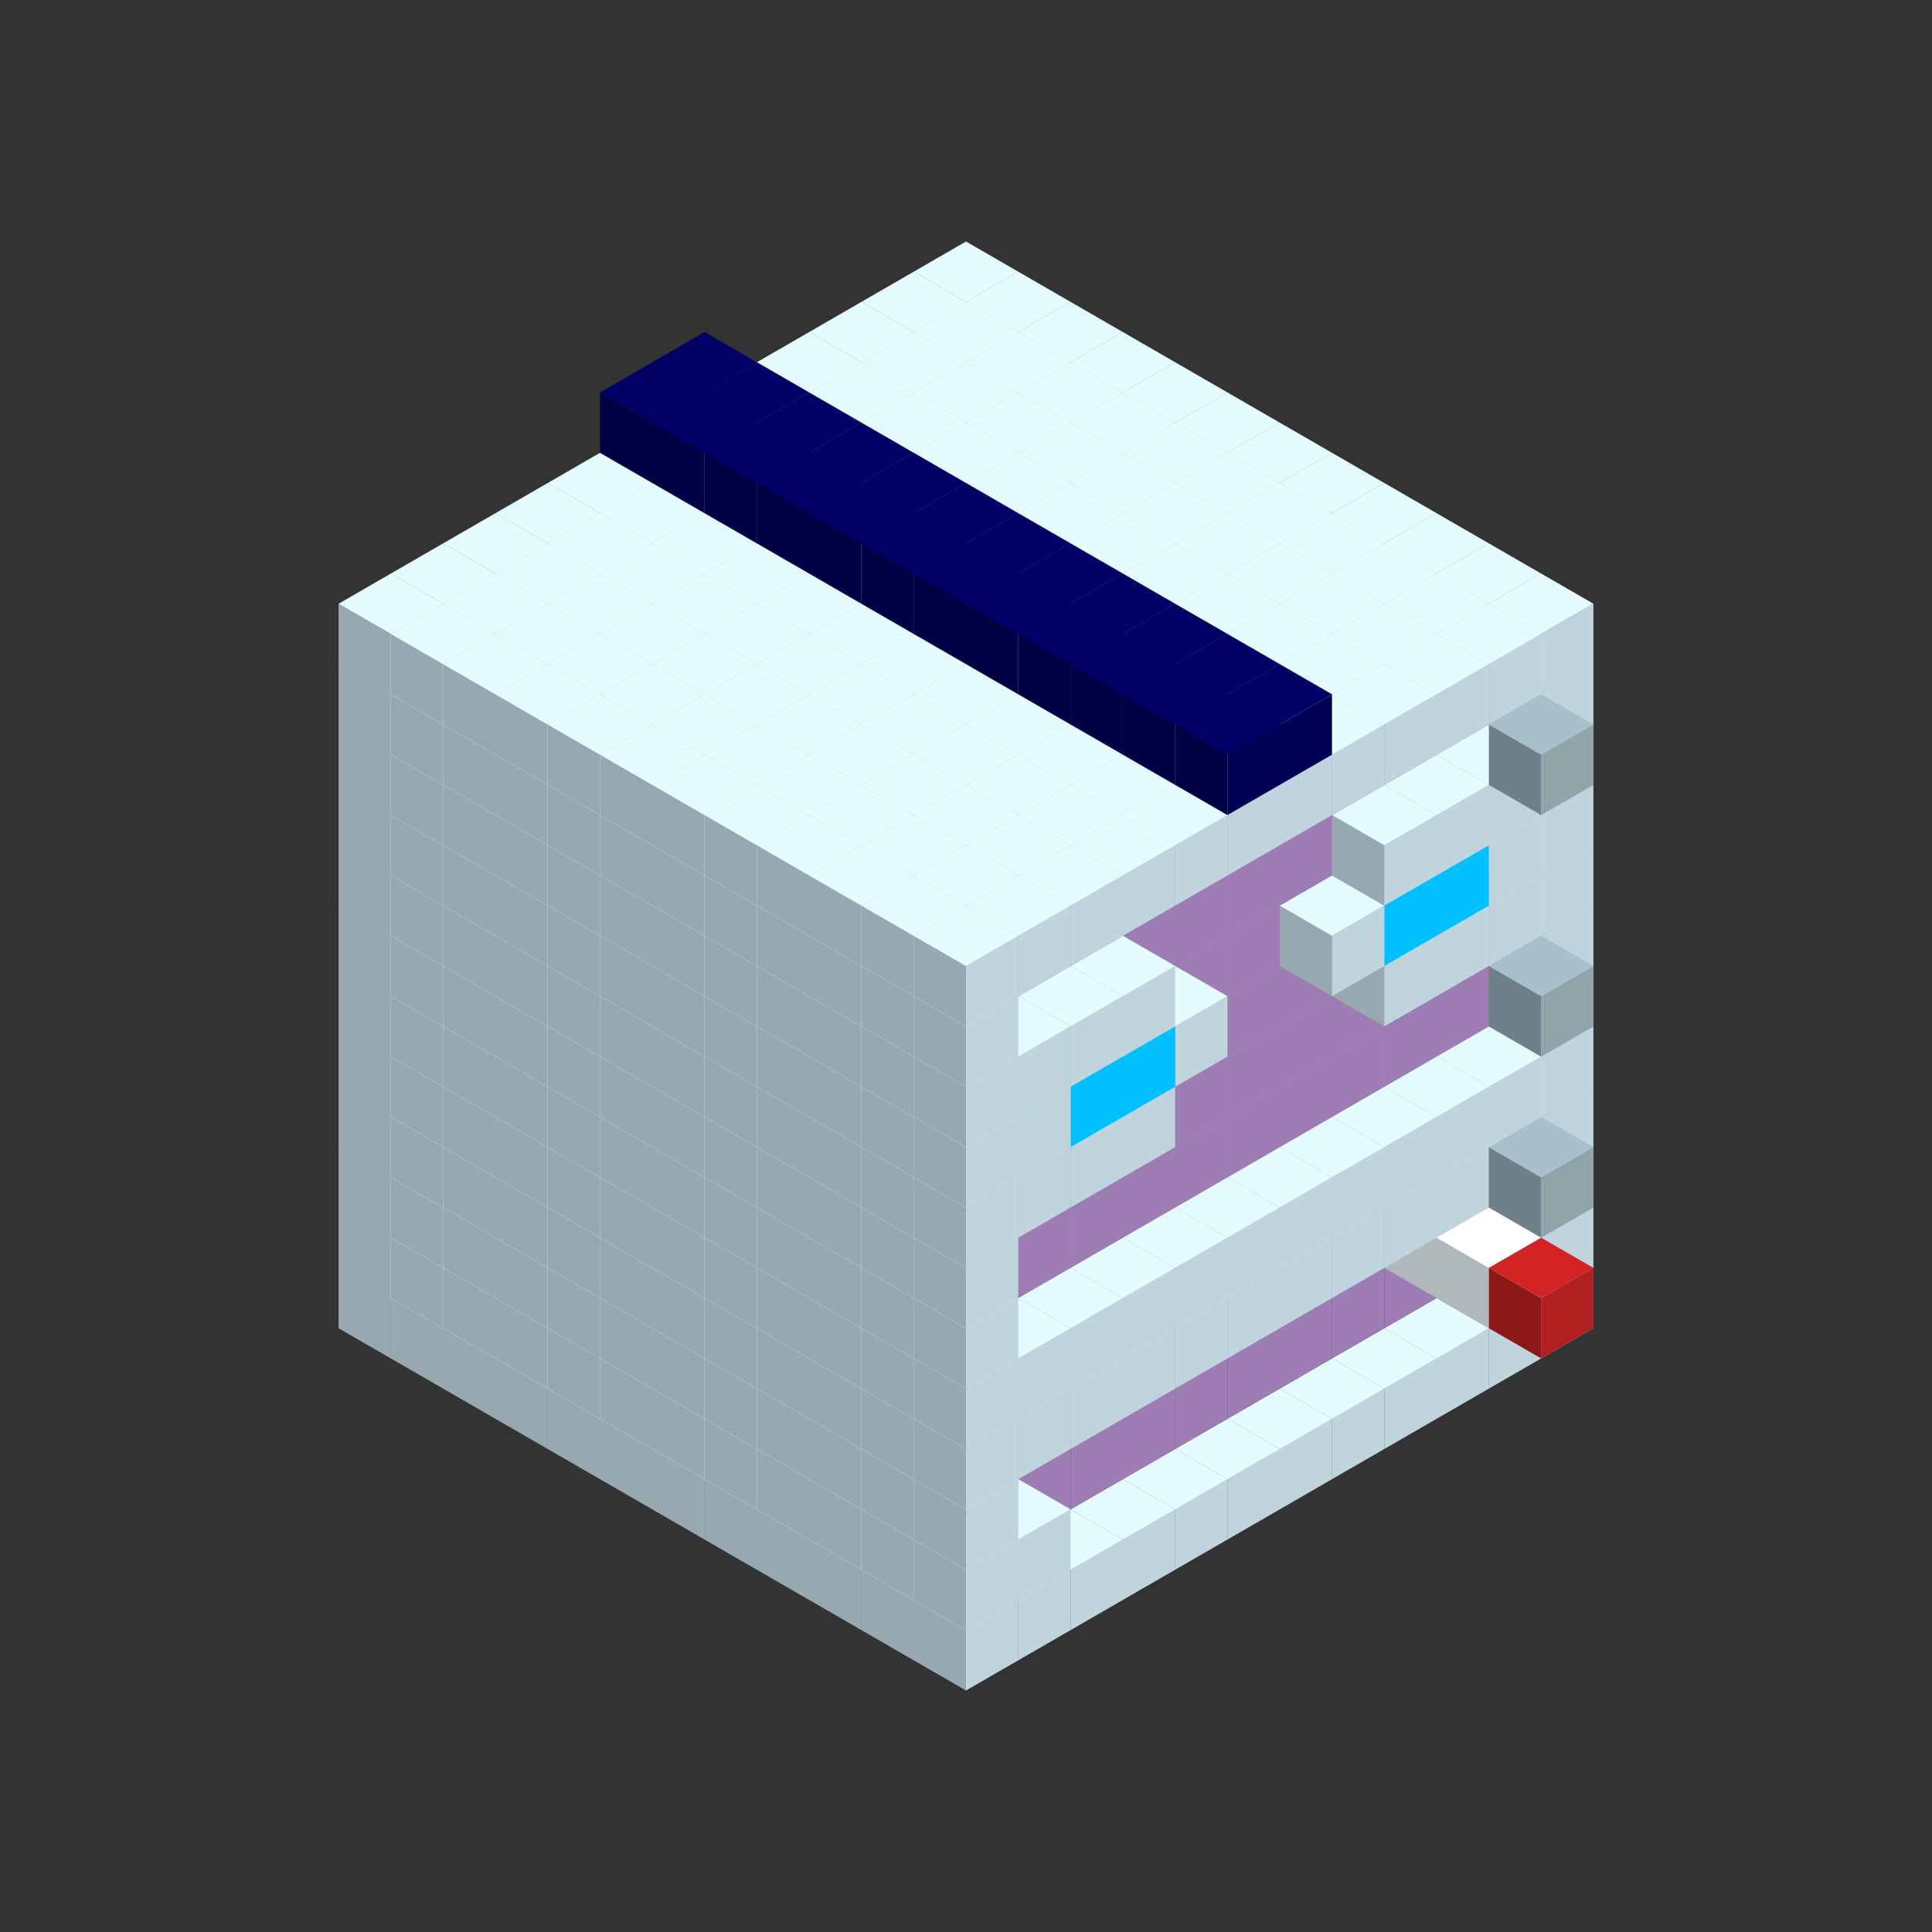 
<svg width='600' height='600' viewBox='4436371 5550000 3200000 3200000' xmlns='http://www.w3.org/2000/svg' xmlns:xlink='http://www.w3.org/1999/xlink'>
<rect x="4436371" y="5550000" width="3200000" height="3200000" fill="#333333" stroke="none"/>
<use xlink:href='#v-0x00000054-1' transform='translate(983738,3600000)'/>
<use xlink:href='#v-0x00000054-1' transform='translate(1070341,3650000)'/>
<use xlink:href='#v-0x00000054-1' transform='translate(1156944,3700000)'/>
<use xlink:href='#v-0x00000054-1' transform='translate(1243547,3750000)'/>
<use xlink:href='#v-0x00000054-1' transform='translate(1330150,3800000)'/>
<use xlink:href='#v-0x00000054-1' transform='translate(1416753,3850000)'/>
<use xlink:href='#v-0x00000054-1' transform='translate(1503356,3900000)'/>
<use xlink:href='#v-0x00000054-1' transform='translate(1589959,3950000)'/>
<use xlink:href='#v-0x00000054-1' transform='translate(1676562,4000000)'/>
<use xlink:href='#v-0x00000054-1' transform='translate(1763165,4050000)'/>
<use xlink:href='#v-0x00000054-1' transform='translate(1849768,4100000)'/>
<use xlink:href='#v-0x00000054-1' transform='translate(2889004,3600000)'/>
<use xlink:href='#v-0x00000054-1' transform='translate(2802401,3650000)'/>
<use xlink:href='#v-0x00000054-1' transform='translate(2715798,3700000)'/>
<use xlink:href='#v-0x00000054-1' transform='translate(2629195,3750000)'/>
<use xlink:href='#v-0x00000054-1' transform='translate(2542592,3800000)'/>
<use xlink:href='#v-0x00000054-1' transform='translate(2455989,3850000)'/>
<use xlink:href='#v-0x00000054-1' transform='translate(2369386,3900000)'/>
<use xlink:href='#v-0x00000054-1' transform='translate(2282783,3950000)'/>
<use xlink:href='#v-0x00000054-1' transform='translate(2196180,4000000)'/>
<use xlink:href='#v-0x00000054-1' transform='translate(2109577,4050000)'/>
<use xlink:href='#v-0x00000054-1' transform='translate(2022974,4100000)'/>
<use xlink:href='#v-0x00000054-1' transform='translate(1936371,4150000)'/>
<use xlink:href='#v-0x00000054-1' transform='translate(983738,3500000)'/>
<use xlink:href='#v-0x00000054-1' transform='translate(1070341,3550000)'/>
<use xlink:href='#v-0x00000054-1' transform='translate(1156944,3600000)'/>
<use xlink:href='#v-0x00000054-1' transform='translate(1243547,3650000)'/>
<use xlink:href='#v-0x00000054-1' transform='translate(1330150,3700000)'/>
<use xlink:href='#v-0x00000054-1' transform='translate(1416753,3750000)'/>
<use xlink:href='#v-0x00000054-1' transform='translate(1503356,3800000)'/>
<use xlink:href='#v-0x00000054-1' transform='translate(1589959,3850000)'/>
<use xlink:href='#v-0x00000054-1' transform='translate(1676562,3900000)'/>
<use xlink:href='#v-0x00000054-1' transform='translate(1763165,3950000)'/>
<use xlink:href='#v-0x00000054-2' transform='translate(2715798,3500000)'/>
<use xlink:href='#v-0x00000054-2' transform='translate(2629195,3550000)'/>
<use xlink:href='#v-0x00000054-2' transform='translate(2542592,3600000)'/>
<use xlink:href='#v-0x00000054-2' transform='translate(2455989,3650000)'/>
<use xlink:href='#v-0x00000054-2' transform='translate(2369386,3700000)'/>
<use xlink:href='#v-0x00000054-2' transform='translate(2282783,3750000)'/>
<use xlink:href='#v-0x00000054-2' transform='translate(2196180,3800000)'/>
<use xlink:href='#v-0x00000054-2' transform='translate(2109577,3850000)'/>
<use xlink:href='#v-0x00000054-2' transform='translate(2022974,3900000)'/>
<use xlink:href='#v-0x00000054-2' transform='translate(1936371,3950000)'/>
<use xlink:href='#v-0x00000054-1' transform='translate(1849768,4000000)'/>
<use xlink:href='#v-0x00000054-1' transform='translate(2889004,3500000)'/>
<use xlink:href='#v-0x00000054-1' transform='translate(2802401,3550000)'/>
<use xlink:href='#v-0x00000054-1' transform='translate(2022974,4000000)'/>
<use xlink:href='#v-0x00000054-1' transform='translate(1936371,4050000)'/>
<use xlink:href='#v-0x00000054-1' transform='translate(983738,3400000)'/>
<use xlink:href='#v-0x00000054-1' transform='translate(1070341,3450000)'/>
<use xlink:href='#v-0x00000054-1' transform='translate(1156944,3500000)'/>
<use xlink:href='#v-0x00000054-1' transform='translate(1243547,3550000)'/>
<use xlink:href='#v-0x00000054-1' transform='translate(1330150,3600000)'/>
<use xlink:href='#v-0x00000054-1' transform='translate(1416753,3650000)'/>
<use xlink:href='#v-0x00000054-1' transform='translate(1503356,3700000)'/>
<use xlink:href='#v-0x00000054-1' transform='translate(1589959,3750000)'/>
<use xlink:href='#v-0x00000054-1' transform='translate(1676562,3800000)'/>
<use xlink:href='#v-0x00000054-1' transform='translate(1763165,3850000)'/>
<use xlink:href='#v-0x00000054-2' transform='translate(2715798,3400000)'/>
<use xlink:href='#v-0x00000054-4' transform='translate(2629195,3450000)'/>
<use xlink:href='#v-0x00000054-2' transform='translate(2542592,3500000)'/>
<use xlink:href='#v-0x00000054-2' transform='translate(2455989,3550000)'/>
<use xlink:href='#v-0x00000054-2' transform='translate(2369386,3600000)'/>
<use xlink:href='#v-0x00000054-2' transform='translate(2282783,3650000)'/>
<use xlink:href='#v-0x00000054-2' transform='translate(2196180,3700000)'/>
<use xlink:href='#v-0x00000054-2' transform='translate(2109577,3750000)'/>
<use xlink:href='#v-0x00000054-2' transform='translate(2022974,3800000)'/>
<use xlink:href='#v-0x00000054-2' transform='translate(1936371,3850000)'/>
<use xlink:href='#v-0x00000054-1' transform='translate(1849768,3900000)'/>
<use xlink:href='#v-0x00000054-1' transform='translate(2889004,3400000)'/>
<use xlink:href='#v-0x00000054-4' transform='translate(2715798,3500000)'/>
<use xlink:href='#v-0x00000054-1' transform='translate(1936371,3950000)'/>
<use xlink:href='#v-0x00000054-4' transform='translate(2802401,3550000)'/>
<use xlink:href='#v-0x00000054-5' transform='translate(2889004,3600000)'/>
<use xlink:href='#v-0x00000054-1' transform='translate(983738,3300000)'/>
<use xlink:href='#v-0x00000054-1' transform='translate(1070341,3350000)'/>
<use xlink:href='#v-0x00000054-1' transform='translate(1156944,3400000)'/>
<use xlink:href='#v-0x00000054-1' transform='translate(1243547,3450000)'/>
<use xlink:href='#v-0x00000054-1' transform='translate(1330150,3500000)'/>
<use xlink:href='#v-0x00000054-1' transform='translate(1416753,3550000)'/>
<use xlink:href='#v-0x00000054-1' transform='translate(1503356,3600000)'/>
<use xlink:href='#v-0x00000054-1' transform='translate(1589959,3650000)'/>
<use xlink:href='#v-0x00000054-1' transform='translate(1676562,3700000)'/>
<use xlink:href='#v-0x00000054-1' transform='translate(1763165,3750000)'/>
<use xlink:href='#v-0x00000054-2' transform='translate(2715798,3300000)'/>
<use xlink:href='#v-0x00000054-2' transform='translate(2629195,3350000)'/>
<use xlink:href='#v-0x00000054-2' transform='translate(2542592,3400000)'/>
<use xlink:href='#v-0x00000054-2' transform='translate(2455989,3450000)'/>
<use xlink:href='#v-0x00000054-2' transform='translate(2369386,3500000)'/>
<use xlink:href='#v-0x00000054-2' transform='translate(2282783,3550000)'/>
<use xlink:href='#v-0x00000054-2' transform='translate(2196180,3600000)'/>
<use xlink:href='#v-0x00000054-2' transform='translate(2109577,3650000)'/>
<use xlink:href='#v-0x00000054-2' transform='translate(2022974,3700000)'/>
<use xlink:href='#v-0x00000054-2' transform='translate(1936371,3750000)'/>
<use xlink:href='#v-0x00000054-1' transform='translate(1849768,3800000)'/>
<use xlink:href='#v-0x00000054-1' transform='translate(2889004,3300000)'/>
<use xlink:href='#v-0x00000054-1' transform='translate(2802401,3350000)'/>
<use xlink:href='#v-0x00000054-1' transform='translate(2715798,3400000)'/>
<use xlink:href='#v-0x00000054-1' transform='translate(2629195,3450000)'/>
<use xlink:href='#v-0x00000054-1' transform='translate(2542592,3500000)'/>
<use xlink:href='#v-0x00000054-1' transform='translate(2455989,3550000)'/>
<use xlink:href='#v-0x00000054-1' transform='translate(2369386,3600000)'/>
<use xlink:href='#v-0x00000054-1' transform='translate(2282783,3650000)'/>
<use xlink:href='#v-0x00000054-1' transform='translate(2196180,3700000)'/>
<use xlink:href='#v-0x00000054-1' transform='translate(2109577,3750000)'/>
<use xlink:href='#v-0x00000054-1' transform='translate(2022974,3800000)'/>
<use xlink:href='#v-0x00000054-1' transform='translate(1936371,3850000)'/>
<use xlink:href='#v-0x00000054-1' transform='translate(983738,3200000)'/>
<use xlink:href='#v-0x00000054-1' transform='translate(1070341,3250000)'/>
<use xlink:href='#v-0x00000054-1' transform='translate(1156944,3300000)'/>
<use xlink:href='#v-0x00000054-1' transform='translate(1243547,3350000)'/>
<use xlink:href='#v-0x00000054-1' transform='translate(1330150,3400000)'/>
<use xlink:href='#v-0x00000054-1' transform='translate(1416753,3450000)'/>
<use xlink:href='#v-0x00000054-1' transform='translate(1503356,3500000)'/>
<use xlink:href='#v-0x00000054-1' transform='translate(1589959,3550000)'/>
<use xlink:href='#v-0x00000054-1' transform='translate(1676562,3600000)'/>
<use xlink:href='#v-0x00000054-1' transform='translate(1763165,3650000)'/>
<use xlink:href='#v-0x00000054-2' transform='translate(2715798,3200000)'/>
<use xlink:href='#v-0x00000054-2' transform='translate(2629195,3250000)'/>
<use xlink:href='#v-0x00000054-2' transform='translate(2542592,3300000)'/>
<use xlink:href='#v-0x00000054-2' transform='translate(2455989,3350000)'/>
<use xlink:href='#v-0x00000054-2' transform='translate(2369386,3400000)'/>
<use xlink:href='#v-0x00000054-2' transform='translate(2282783,3450000)'/>
<use xlink:href='#v-0x00000054-2' transform='translate(2196180,3500000)'/>
<use xlink:href='#v-0x00000054-2' transform='translate(2109577,3550000)'/>
<use xlink:href='#v-0x00000054-2' transform='translate(2022974,3600000)'/>
<use xlink:href='#v-0x00000054-2' transform='translate(1936371,3650000)'/>
<use xlink:href='#v-0x00000054-1' transform='translate(1849768,3700000)'/>
<use xlink:href='#v-0x00000054-1' transform='translate(2889004,3200000)'/>
<use xlink:href='#v-0x00000054-1' transform='translate(2802401,3250000)'/>
<use xlink:href='#v-0x00000054-1' transform='translate(2715798,3300000)'/>
<use xlink:href='#v-0x00000054-1' transform='translate(2629195,3350000)'/>
<use xlink:href='#v-0x00000054-1' transform='translate(2542592,3400000)'/>
<use xlink:href='#v-0x00000054-1' transform='translate(2455989,3450000)'/>
<use xlink:href='#v-0x00000054-1' transform='translate(2369386,3500000)'/>
<use xlink:href='#v-0x00000054-1' transform='translate(2282783,3550000)'/>
<use xlink:href='#v-0x00000054-1' transform='translate(2196180,3600000)'/>
<use xlink:href='#v-0x00000054-1' transform='translate(2109577,3650000)'/>
<use xlink:href='#v-0x00000054-1' transform='translate(2022974,3700000)'/>
<use xlink:href='#v-0x00000054-1' transform='translate(1936371,3750000)'/>
<use xlink:href='#v-0x00000054-6' transform='translate(2889004,3400000)'/>
<use xlink:href='#v-0x00000054-1' transform='translate(983738,3100000)'/>
<use xlink:href='#v-0x00000054-1' transform='translate(1070341,3150000)'/>
<use xlink:href='#v-0x00000054-1' transform='translate(1156944,3200000)'/>
<use xlink:href='#v-0x00000054-1' transform='translate(1243547,3250000)'/>
<use xlink:href='#v-0x00000054-1' transform='translate(1330150,3300000)'/>
<use xlink:href='#v-0x00000054-1' transform='translate(1416753,3350000)'/>
<use xlink:href='#v-0x00000054-1' transform='translate(1503356,3400000)'/>
<use xlink:href='#v-0x00000054-1' transform='translate(1589959,3450000)'/>
<use xlink:href='#v-0x00000054-1' transform='translate(1676562,3500000)'/>
<use xlink:href='#v-0x00000054-1' transform='translate(1763165,3550000)'/>
<use xlink:href='#v-0x00000054-2' transform='translate(2715798,3100000)'/>
<use xlink:href='#v-0x00000054-2' transform='translate(2629195,3150000)'/>
<use xlink:href='#v-0x00000054-2' transform='translate(2542592,3200000)'/>
<use xlink:href='#v-0x00000054-2' transform='translate(2455989,3250000)'/>
<use xlink:href='#v-0x00000054-2' transform='translate(2369386,3300000)'/>
<use xlink:href='#v-0x00000054-2' transform='translate(2282783,3350000)'/>
<use xlink:href='#v-0x00000054-2' transform='translate(2196180,3400000)'/>
<use xlink:href='#v-0x00000054-2' transform='translate(2109577,3450000)'/>
<use xlink:href='#v-0x00000054-2' transform='translate(2022974,3500000)'/>
<use xlink:href='#v-0x00000054-2' transform='translate(1936371,3550000)'/>
<use xlink:href='#v-0x00000054-1' transform='translate(1849768,3600000)'/>
<use xlink:href='#v-0x00000054-1' transform='translate(2889004,3100000)'/>
<use xlink:href='#v-0x00000054-1' transform='translate(1936371,3650000)'/>
<use xlink:href='#v-0x00000054-1' transform='translate(983738,3000000)'/>
<use xlink:href='#v-0x00000054-1' transform='translate(1070341,3050000)'/>
<use xlink:href='#v-0x00000054-1' transform='translate(1156944,3100000)'/>
<use xlink:href='#v-0x00000054-1' transform='translate(1243547,3150000)'/>
<use xlink:href='#v-0x00000054-1' transform='translate(1330150,3200000)'/>
<use xlink:href='#v-0x00000054-1' transform='translate(1416753,3250000)'/>
<use xlink:href='#v-0x00000054-1' transform='translate(1503356,3300000)'/>
<use xlink:href='#v-0x00000054-1' transform='translate(1589959,3350000)'/>
<use xlink:href='#v-0x00000054-1' transform='translate(1676562,3400000)'/>
<use xlink:href='#v-0x00000054-1' transform='translate(1763165,3450000)'/>
<use xlink:href='#v-0x00000054-2' transform='translate(2715798,3000000)'/>
<use xlink:href='#v-0x00000054-2' transform='translate(2629195,3050000)'/>
<use xlink:href='#v-0x00000054-2' transform='translate(2542592,3100000)'/>
<use xlink:href='#v-0x00000054-2' transform='translate(2455989,3150000)'/>
<use xlink:href='#v-0x00000054-2' transform='translate(2369386,3200000)'/>
<use xlink:href='#v-0x00000054-2' transform='translate(2282783,3250000)'/>
<use xlink:href='#v-0x00000054-2' transform='translate(2196180,3300000)'/>
<use xlink:href='#v-0x00000054-2' transform='translate(2109577,3350000)'/>
<use xlink:href='#v-0x00000054-2' transform='translate(2022974,3400000)'/>
<use xlink:href='#v-0x00000054-2' transform='translate(1936371,3450000)'/>
<use xlink:href='#v-0x00000054-1' transform='translate(1849768,3500000)'/>
<use xlink:href='#v-0x00000054-1' transform='translate(2889004,3000000)'/>
<use xlink:href='#v-0x00000054-1' transform='translate(1936371,3550000)'/>
<use xlink:href='#v-0x00000054-1' transform='translate(983738,2900000)'/>
<use xlink:href='#v-0x00000054-1' transform='translate(1070341,2950000)'/>
<use xlink:href='#v-0x00000054-1' transform='translate(1156944,3000000)'/>
<use xlink:href='#v-0x00000054-1' transform='translate(1243547,3050000)'/>
<use xlink:href='#v-0x00000054-1' transform='translate(1330150,3100000)'/>
<use xlink:href='#v-0x00000054-1' transform='translate(1416753,3150000)'/>
<use xlink:href='#v-0x00000054-1' transform='translate(1503356,3200000)'/>
<use xlink:href='#v-0x00000054-1' transform='translate(1589959,3250000)'/>
<use xlink:href='#v-0x00000054-1' transform='translate(1676562,3300000)'/>
<use xlink:href='#v-0x00000054-1' transform='translate(1763165,3350000)'/>
<use xlink:href='#v-0x00000054-2' transform='translate(2715798,2900000)'/>
<use xlink:href='#v-0x00000054-2' transform='translate(2629195,2950000)'/>
<use xlink:href='#v-0x00000054-2' transform='translate(2542592,3000000)'/>
<use xlink:href='#v-0x00000054-2' transform='translate(2455989,3050000)'/>
<use xlink:href='#v-0x00000054-2' transform='translate(2369386,3100000)'/>
<use xlink:href='#v-0x00000054-2' transform='translate(2282783,3150000)'/>
<use xlink:href='#v-0x00000054-2' transform='translate(2196180,3200000)'/>
<use xlink:href='#v-0x00000054-2' transform='translate(2109577,3250000)'/>
<use xlink:href='#v-0x00000054-2' transform='translate(2022974,3300000)'/>
<use xlink:href='#v-0x00000054-2' transform='translate(1936371,3350000)'/>
<use xlink:href='#v-0x00000054-1' transform='translate(1849768,3400000)'/>
<use xlink:href='#v-0x00000054-1' transform='translate(2889004,2900000)'/>
<use xlink:href='#v-0x00000054-1' transform='translate(2802401,2950000)'/>
<use xlink:href='#v-0x00000054-1' transform='translate(2715798,3000000)'/>
<use xlink:href='#v-0x00000054-1' transform='translate(2629195,3050000)'/>
<use xlink:href='#v-0x00000054-1' transform='translate(2196180,3300000)'/>
<use xlink:href='#v-0x00000054-1' transform='translate(2109577,3350000)'/>
<use xlink:href='#v-0x00000054-1' transform='translate(2022974,3400000)'/>
<use xlink:href='#v-0x00000054-1' transform='translate(1936371,3450000)'/>
<use xlink:href='#v-0x00000054-6' transform='translate(2889004,3100000)'/>
<use xlink:href='#v-0x00000054-1' transform='translate(983738,2800000)'/>
<use xlink:href='#v-0x00000054-1' transform='translate(1070341,2850000)'/>
<use xlink:href='#v-0x00000054-1' transform='translate(1156944,2900000)'/>
<use xlink:href='#v-0x00000054-1' transform='translate(1243547,2950000)'/>
<use xlink:href='#v-0x00000054-1' transform='translate(1330150,3000000)'/>
<use xlink:href='#v-0x00000054-1' transform='translate(1416753,3050000)'/>
<use xlink:href='#v-0x00000054-1' transform='translate(1503356,3100000)'/>
<use xlink:href='#v-0x00000054-1' transform='translate(1589959,3150000)'/>
<use xlink:href='#v-0x00000054-1' transform='translate(1676562,3200000)'/>
<use xlink:href='#v-0x00000054-1' transform='translate(1763165,3250000)'/>
<use xlink:href='#v-0x00000054-2' transform='translate(2715798,2800000)'/>
<use xlink:href='#v-0x00000054-2' transform='translate(2629195,2850000)'/>
<use xlink:href='#v-0x00000054-2' transform='translate(2542592,2900000)'/>
<use xlink:href='#v-0x00000054-2' transform='translate(2455989,2950000)'/>
<use xlink:href='#v-0x00000054-2' transform='translate(2369386,3000000)'/>
<use xlink:href='#v-0x00000054-2' transform='translate(2282783,3050000)'/>
<use xlink:href='#v-0x00000054-2' transform='translate(2196180,3100000)'/>
<use xlink:href='#v-0x00000054-2' transform='translate(2109577,3150000)'/>
<use xlink:href='#v-0x00000054-2' transform='translate(2022974,3200000)'/>
<use xlink:href='#v-0x00000054-2' transform='translate(1936371,3250000)'/>
<use xlink:href='#v-0x00000054-1' transform='translate(1849768,3300000)'/>
<use xlink:href='#v-0x00000054-1' transform='translate(2889004,2800000)'/>
<use xlink:href='#v-0x00000054-1' transform='translate(2802401,2850000)'/>
<use xlink:href='#v-0x00000054-3' transform='translate(2715798,2900000)'/>
<use xlink:href='#v-0x00000054-3' transform='translate(2629195,2950000)'/>
<use xlink:href='#v-0x00000054-1' transform='translate(2542592,3000000)'/>
<use xlink:href='#v-0x00000054-1' transform='translate(2282783,3150000)'/>
<use xlink:href='#v-0x00000054-3' transform='translate(2196180,3200000)'/>
<use xlink:href='#v-0x00000054-3' transform='translate(2109577,3250000)'/>
<use xlink:href='#v-0x00000054-1' transform='translate(2022974,3300000)'/>
<use xlink:href='#v-0x00000054-1' transform='translate(1936371,3350000)'/>
<use xlink:href='#v-0x00000054-1' transform='translate(983738,2700000)'/>
<use xlink:href='#v-0x00000054-1' transform='translate(1070341,2750000)'/>
<use xlink:href='#v-0x00000054-1' transform='translate(1156944,2800000)'/>
<use xlink:href='#v-0x00000054-1' transform='translate(1243547,2850000)'/>
<use xlink:href='#v-0x00000054-1' transform='translate(1330150,2900000)'/>
<use xlink:href='#v-0x00000054-1' transform='translate(1416753,2950000)'/>
<use xlink:href='#v-0x00000054-1' transform='translate(1503356,3000000)'/>
<use xlink:href='#v-0x00000054-1' transform='translate(1589959,3050000)'/>
<use xlink:href='#v-0x00000054-1' transform='translate(1676562,3100000)'/>
<use xlink:href='#v-0x00000054-1' transform='translate(1763165,3150000)'/>
<use xlink:href='#v-0x00000054-2' transform='translate(2715798,2700000)'/>
<use xlink:href='#v-0x00000054-2' transform='translate(2629195,2750000)'/>
<use xlink:href='#v-0x00000054-2' transform='translate(2542592,2800000)'/>
<use xlink:href='#v-0x00000054-2' transform='translate(2455989,2850000)'/>
<use xlink:href='#v-0x00000054-2' transform='translate(2369386,2900000)'/>
<use xlink:href='#v-0x00000054-2' transform='translate(2282783,2950000)'/>
<use xlink:href='#v-0x00000054-2' transform='translate(2196180,3000000)'/>
<use xlink:href='#v-0x00000054-2' transform='translate(2109577,3050000)'/>
<use xlink:href='#v-0x00000054-2' transform='translate(2022974,3100000)'/>
<use xlink:href='#v-0x00000054-2' transform='translate(1936371,3150000)'/>
<use xlink:href='#v-0x00000054-1' transform='translate(1849768,3200000)'/>
<use xlink:href='#v-0x00000054-1' transform='translate(2889004,2700000)'/>
<use xlink:href='#v-0x00000054-1' transform='translate(2802401,2750000)'/>
<use xlink:href='#v-0x00000054-1' transform='translate(2715798,2800000)'/>
<use xlink:href='#v-0x00000054-1' transform='translate(2629195,2850000)'/>
<use xlink:href='#v-0x00000054-1' transform='translate(2196180,3100000)'/>
<use xlink:href='#v-0x00000054-1' transform='translate(2109577,3150000)'/>
<use xlink:href='#v-0x00000054-1' transform='translate(2022974,3200000)'/>
<use xlink:href='#v-0x00000054-1' transform='translate(1936371,3250000)'/>
<use xlink:href='#v-0x00000054-1' transform='translate(983738,2600000)'/>
<use xlink:href='#v-0x00000054-1' transform='translate(1070341,2650000)'/>
<use xlink:href='#v-0x00000054-1' transform='translate(1156944,2700000)'/>
<use xlink:href='#v-0x00000054-1' transform='translate(1243547,2750000)'/>
<use xlink:href='#v-0x00000054-1' transform='translate(1330150,2800000)'/>
<use xlink:href='#v-0x00000054-1' transform='translate(1416753,2850000)'/>
<use xlink:href='#v-0x00000054-1' transform='translate(1503356,2900000)'/>
<use xlink:href='#v-0x00000054-1' transform='translate(1589959,2950000)'/>
<use xlink:href='#v-0x00000054-1' transform='translate(1676562,3000000)'/>
<use xlink:href='#v-0x00000054-1' transform='translate(1763165,3050000)'/>
<use xlink:href='#v-0x00000054-2' transform='translate(2715798,2600000)'/>
<use xlink:href='#v-0x00000054-2' transform='translate(2629195,2650000)'/>
<use xlink:href='#v-0x00000054-2' transform='translate(2542592,2700000)'/>
<use xlink:href='#v-0x00000054-2' transform='translate(2455989,2750000)'/>
<use xlink:href='#v-0x00000054-2' transform='translate(2369386,2800000)'/>
<use xlink:href='#v-0x00000054-2' transform='translate(2282783,2850000)'/>
<use xlink:href='#v-0x00000054-2' transform='translate(2196180,2900000)'/>
<use xlink:href='#v-0x00000054-2' transform='translate(2109577,2950000)'/>
<use xlink:href='#v-0x00000054-2' transform='translate(2022974,3000000)'/>
<use xlink:href='#v-0x00000054-2' transform='translate(1936371,3050000)'/>
<use xlink:href='#v-0x00000054-1' transform='translate(1849768,3100000)'/>
<use xlink:href='#v-0x00000054-1' transform='translate(2889004,2600000)'/>
<use xlink:href='#v-0x00000054-1' transform='translate(1936371,3150000)'/>
<use xlink:href='#v-0x00000054-1' transform='translate(1936371,1950000)'/>
<use xlink:href='#v-0x00000054-1' transform='translate(1849768,2000000)'/>
<use xlink:href='#v-0x00000054-1' transform='translate(1763165,2050000)'/>
<use xlink:href='#v-0x00000054-1' transform='translate(1676562,2100000)'/>
<use xlink:href='#v-0x00000054-1' transform='translate(1589959,2150000)'/>
<use xlink:href='#v-0x00000054-1' transform='translate(1503356,2200000)'/>
<use xlink:href='#v-0x00000054-1' transform='translate(1416753,2250000)'/>
<use xlink:href='#v-0x00000054-1' transform='translate(1330150,2300000)'/>
<use xlink:href='#v-0x00000054-1' transform='translate(1243547,2350000)'/>
<use xlink:href='#v-0x00000054-1' transform='translate(1156944,2400000)'/>
<use xlink:href='#v-0x00000054-1' transform='translate(1070341,2450000)'/>
<use xlink:href='#v-0x00000054-1' transform='translate(983738,2500000)'/>
<use xlink:href='#v-0x00000054-1' transform='translate(2022974,2000000)'/>
<use xlink:href='#v-0x00000054-1' transform='translate(1936371,2050000)'/>
<use xlink:href='#v-0x00000054-1' transform='translate(1849768,2100000)'/>
<use xlink:href='#v-0x00000054-1' transform='translate(1763165,2150000)'/>
<use xlink:href='#v-0x00000054-1' transform='translate(1676562,2200000)'/>
<use xlink:href='#v-0x00000054-1' transform='translate(1589959,2250000)'/>
<use xlink:href='#v-0x00000054-1' transform='translate(1503356,2300000)'/>
<use xlink:href='#v-0x00000054-1' transform='translate(1416753,2350000)'/>
<use xlink:href='#v-0x00000054-1' transform='translate(1330150,2400000)'/>
<use xlink:href='#v-0x00000054-1' transform='translate(1243547,2450000)'/>
<use xlink:href='#v-0x00000054-1' transform='translate(1156944,2500000)'/>
<use xlink:href='#v-0x00000054-1' transform='translate(1070341,2550000)'/>
<use xlink:href='#v-0x00000054-1' transform='translate(2109577,2050000)'/>
<use xlink:href='#v-0x00000054-1' transform='translate(2022974,2100000)'/>
<use xlink:href='#v-0x00000054-1' transform='translate(1936371,2150000)'/>
<use xlink:href='#v-0x00000054-1' transform='translate(1849768,2200000)'/>
<use xlink:href='#v-0x00000054-1' transform='translate(1763165,2250000)'/>
<use xlink:href='#v-0x00000054-1' transform='translate(1676562,2300000)'/>
<use xlink:href='#v-0x00000054-1' transform='translate(1589959,2350000)'/>
<use xlink:href='#v-0x00000054-1' transform='translate(1503356,2400000)'/>
<use xlink:href='#v-0x00000054-1' transform='translate(1416753,2450000)'/>
<use xlink:href='#v-0x00000054-1' transform='translate(1330150,2500000)'/>
<use xlink:href='#v-0x00000054-1' transform='translate(1243547,2550000)'/>
<use xlink:href='#v-0x00000054-1' transform='translate(1156944,2600000)'/>
<use xlink:href='#v-0x00000054-1' transform='translate(2196180,2100000)'/>
<use xlink:href='#v-0x00000054-1' transform='translate(2109577,2150000)'/>
<use xlink:href='#v-0x00000054-1' transform='translate(2022974,2200000)'/>
<use xlink:href='#v-0x00000054-1' transform='translate(1936371,2250000)'/>
<use xlink:href='#v-0x00000054-1' transform='translate(1849768,2300000)'/>
<use xlink:href='#v-0x00000054-1' transform='translate(1763165,2350000)'/>
<use xlink:href='#v-0x00000054-1' transform='translate(1676562,2400000)'/>
<use xlink:href='#v-0x00000054-1' transform='translate(1589959,2450000)'/>
<use xlink:href='#v-0x00000054-1' transform='translate(1503356,2500000)'/>
<use xlink:href='#v-0x00000054-1' transform='translate(1416753,2550000)'/>
<use xlink:href='#v-0x00000054-1' transform='translate(1330150,2600000)'/>
<use xlink:href='#v-0x00000054-1' transform='translate(1243547,2650000)'/>
<use xlink:href='#v-0x00000054-1' transform='translate(2282783,2150000)'/>
<use xlink:href='#v-0x00000054-1' transform='translate(2196180,2200000)'/>
<use xlink:href='#v-0x00000054-1' transform='translate(2109577,2250000)'/>
<use xlink:href='#v-0x00000054-1' transform='translate(2022974,2300000)'/>
<use xlink:href='#v-0x00000054-1' transform='translate(1936371,2350000)'/>
<use xlink:href='#v-0x00000054-1' transform='translate(1849768,2400000)'/>
<use xlink:href='#v-0x00000054-1' transform='translate(1763165,2450000)'/>
<use xlink:href='#v-0x00000054-1' transform='translate(1676562,2500000)'/>
<use xlink:href='#v-0x00000054-1' transform='translate(1589959,2550000)'/>
<use xlink:href='#v-0x00000054-1' transform='translate(1503356,2600000)'/>
<use xlink:href='#v-0x00000054-1' transform='translate(1416753,2650000)'/>
<use xlink:href='#v-0x00000054-1' transform='translate(1330150,2700000)'/>
<use xlink:href='#v-0x00000054-1' transform='translate(2369386,2200000)'/>
<use xlink:href='#v-0x00000054-1' transform='translate(2282783,2250000)'/>
<use xlink:href='#v-0x00000054-1' transform='translate(2196180,2300000)'/>
<use xlink:href='#v-0x00000054-1' transform='translate(2109577,2350000)'/>
<use xlink:href='#v-0x00000054-1' transform='translate(2022974,2400000)'/>
<use xlink:href='#v-0x00000054-1' transform='translate(1936371,2450000)'/>
<use xlink:href='#v-0x00000054-1' transform='translate(1849768,2500000)'/>
<use xlink:href='#v-0x00000054-1' transform='translate(1763165,2550000)'/>
<use xlink:href='#v-0x00000054-1' transform='translate(1676562,2600000)'/>
<use xlink:href='#v-0x00000054-1' transform='translate(1589959,2650000)'/>
<use xlink:href='#v-0x00000054-1' transform='translate(1503356,2700000)'/>
<use xlink:href='#v-0x00000054-1' transform='translate(1416753,2750000)'/>
<use xlink:href='#v-0x00000054-1' transform='translate(2455989,2250000)'/>
<use xlink:href='#v-0x00000054-1' transform='translate(2369386,2300000)'/>
<use xlink:href='#v-0x00000054-1' transform='translate(2282783,2350000)'/>
<use xlink:href='#v-0x00000054-1' transform='translate(2196180,2400000)'/>
<use xlink:href='#v-0x00000054-1' transform='translate(2109577,2450000)'/>
<use xlink:href='#v-0x00000054-1' transform='translate(2022974,2500000)'/>
<use xlink:href='#v-0x00000054-1' transform='translate(1936371,2550000)'/>
<use xlink:href='#v-0x00000054-1' transform='translate(1849768,2600000)'/>
<use xlink:href='#v-0x00000054-1' transform='translate(1763165,2650000)'/>
<use xlink:href='#v-0x00000054-1' transform='translate(1676562,2700000)'/>
<use xlink:href='#v-0x00000054-1' transform='translate(1589959,2750000)'/>
<use xlink:href='#v-0x00000054-1' transform='translate(1503356,2800000)'/>
<use xlink:href='#v-0x00000054-1' transform='translate(2542592,2300000)'/>
<use xlink:href='#v-0x00000054-1' transform='translate(2455989,2350000)'/>
<use xlink:href='#v-0x00000054-1' transform='translate(2369386,2400000)'/>
<use xlink:href='#v-0x00000054-1' transform='translate(2282783,2450000)'/>
<use xlink:href='#v-0x00000054-1' transform='translate(2196180,2500000)'/>
<use xlink:href='#v-0x00000054-1' transform='translate(2109577,2550000)'/>
<use xlink:href='#v-0x00000054-1' transform='translate(2022974,2600000)'/>
<use xlink:href='#v-0x00000054-1' transform='translate(1936371,2650000)'/>
<use xlink:href='#v-0x00000054-1' transform='translate(1849768,2700000)'/>
<use xlink:href='#v-0x00000054-1' transform='translate(1763165,2750000)'/>
<use xlink:href='#v-0x00000054-1' transform='translate(1676562,2800000)'/>
<use xlink:href='#v-0x00000054-1' transform='translate(1589959,2850000)'/>
<use xlink:href='#v-0x00000054-1' transform='translate(2629195,2350000)'/>
<use xlink:href='#v-0x00000054-1' transform='translate(2542592,2400000)'/>
<use xlink:href='#v-0x00000054-1' transform='translate(2455989,2450000)'/>
<use xlink:href='#v-0x00000054-1' transform='translate(2369386,2500000)'/>
<use xlink:href='#v-0x00000054-1' transform='translate(2282783,2550000)'/>
<use xlink:href='#v-0x00000054-1' transform='translate(2196180,2600000)'/>
<use xlink:href='#v-0x00000054-1' transform='translate(2109577,2650000)'/>
<use xlink:href='#v-0x00000054-1' transform='translate(2022974,2700000)'/>
<use xlink:href='#v-0x00000054-1' transform='translate(1936371,2750000)'/>
<use xlink:href='#v-0x00000054-1' transform='translate(1849768,2800000)'/>
<use xlink:href='#v-0x00000054-1' transform='translate(1763165,2850000)'/>
<use xlink:href='#v-0x00000054-1' transform='translate(1676562,2900000)'/>
<use xlink:href='#v-0x00000054-1' transform='translate(2715798,2400000)'/>
<use xlink:href='#v-0x00000054-1' transform='translate(2629195,2450000)'/>
<use xlink:href='#v-0x00000054-1' transform='translate(2542592,2500000)'/>
<use xlink:href='#v-0x00000054-1' transform='translate(2455989,2550000)'/>
<use xlink:href='#v-0x00000054-1' transform='translate(2369386,2600000)'/>
<use xlink:href='#v-0x00000054-1' transform='translate(2282783,2650000)'/>
<use xlink:href='#v-0x00000054-1' transform='translate(2196180,2700000)'/>
<use xlink:href='#v-0x00000054-1' transform='translate(2109577,2750000)'/>
<use xlink:href='#v-0x00000054-1' transform='translate(2022974,2800000)'/>
<use xlink:href='#v-0x00000054-1' transform='translate(1936371,2850000)'/>
<use xlink:href='#v-0x00000054-1' transform='translate(1849768,2900000)'/>
<use xlink:href='#v-0x00000054-1' transform='translate(1763165,2950000)'/>
<use xlink:href='#v-0x00000054-1' transform='translate(2802401,2450000)'/>
<use xlink:href='#v-0x00000054-1' transform='translate(2715798,2500000)'/>
<use xlink:href='#v-0x00000054-1' transform='translate(2629195,2550000)'/>
<use xlink:href='#v-0x00000054-1' transform='translate(2542592,2600000)'/>
<use xlink:href='#v-0x00000054-1' transform='translate(2455989,2650000)'/>
<use xlink:href='#v-0x00000054-1' transform='translate(2369386,2700000)'/>
<use xlink:href='#v-0x00000054-1' transform='translate(2282783,2750000)'/>
<use xlink:href='#v-0x00000054-1' transform='translate(2196180,2800000)'/>
<use xlink:href='#v-0x00000054-1' transform='translate(2109577,2850000)'/>
<use xlink:href='#v-0x00000054-1' transform='translate(2022974,2900000)'/>
<use xlink:href='#v-0x00000054-1' transform='translate(1936371,2950000)'/>
<use xlink:href='#v-0x00000054-1' transform='translate(1849768,3000000)'/>
<use xlink:href='#v-0x00000054-1' transform='translate(2889004,2500000)'/>
<use xlink:href='#v-0x00000054-1' transform='translate(2802401,2550000)'/>
<use xlink:href='#v-0x00000054-1' transform='translate(2715798,2600000)'/>
<use xlink:href='#v-0x00000054-1' transform='translate(2629195,2650000)'/>
<use xlink:href='#v-0x00000054-1' transform='translate(2542592,2700000)'/>
<use xlink:href='#v-0x00000054-1' transform='translate(2455989,2750000)'/>
<use xlink:href='#v-0x00000054-1' transform='translate(2369386,2800000)'/>
<use xlink:href='#v-0x00000054-1' transform='translate(2282783,2850000)'/>
<use xlink:href='#v-0x00000054-1' transform='translate(2196180,2900000)'/>
<use xlink:href='#v-0x00000054-1' transform='translate(2109577,2950000)'/>
<use xlink:href='#v-0x00000054-1' transform='translate(2022974,3000000)'/>
<use xlink:href='#v-0x00000054-1' transform='translate(1936371,3050000)'/>
<use xlink:href='#v-0x00000054-6' transform='translate(2889004,2700000)'/>
<use xlink:href='#v-0x00000054-7' transform='translate(1503356,2100000)'/>
<use xlink:href='#v-0x00000054-7' transform='translate(1416753,2150000)'/>
<use xlink:href='#v-0x00000054-7' transform='translate(1589959,2150000)'/>
<use xlink:href='#v-0x00000054-7' transform='translate(1503356,2200000)'/>
<use xlink:href='#v-0x00000054-7' transform='translate(1676562,2200000)'/>
<use xlink:href='#v-0x00000054-7' transform='translate(1589959,2250000)'/>
<use xlink:href='#v-0x00000054-7' transform='translate(1763165,2250000)'/>
<use xlink:href='#v-0x00000054-7' transform='translate(1676562,2300000)'/>
<use xlink:href='#v-0x00000054-7' transform='translate(1849768,2300000)'/>
<use xlink:href='#v-0x00000054-7' transform='translate(1763165,2350000)'/>
<use xlink:href='#v-0x00000054-7' transform='translate(1936371,2350000)'/>
<use xlink:href='#v-0x00000054-7' transform='translate(1849768,2400000)'/>
<use xlink:href='#v-0x00000054-7' transform='translate(2022974,2400000)'/>
<use xlink:href='#v-0x00000054-7' transform='translate(1936371,2450000)'/>
<use xlink:href='#v-0x00000054-7' transform='translate(2109577,2450000)'/>
<use xlink:href='#v-0x00000054-7' transform='translate(2022974,2500000)'/>
<use xlink:href='#v-0x00000054-7' transform='translate(2196180,2500000)'/>
<use xlink:href='#v-0x00000054-7' transform='translate(2109577,2550000)'/>
<use xlink:href='#v-0x00000054-7' transform='translate(2282783,2550000)'/>
<use xlink:href='#v-0x00000054-7' transform='translate(2196180,2600000)'/>
<use xlink:href='#v-0x00000054-7' transform='translate(2369386,2600000)'/>
<use xlink:href='#v-0x00000054-7' transform='translate(2282783,2650000)'/>
<use xlink:href='#v-0x00000054-7' transform='translate(2455989,2650000)'/>
<use xlink:href='#v-0x00000054-7' transform='translate(2369386,2700000)'/>
<defs>
<g id='v-0x00000054-1'>
<polygon points='4100000,4100000 4100000,4200000 4013397,4150000 4013397,4050000' fill='#98a8b0'/>
<polygon points='4100000,4100000 4100000,4200000 4186602,4150000 4186602,4050000' fill='#c0d4dd'/>
<polygon points='4100000,4100000 4013397,4050000 4100000,4000000 4186602,4050000' fill='#e4fcff'/>
</g>
<g id='v-0x00000054-2'>
<polygon points='4100000,4100000 4100000,4200000 4013397,4150000 4013397,4050000' fill='#7c6490'/>
<polygon points='4100000,4100000 4100000,4200000 4186602,4150000 4186602,4050000' fill='#9d7db4'/>
<polygon points='4100000,4100000 4013397,4050000 4100000,4000000 4186602,4050000' fill='#ba96d8'/>
</g>
<g id='v-0x00000054-3'>
<polygon points='4100000,4100000 4100000,4200000 4013397,4150000 4013397,4050000' fill='#0098cc'/>
<polygon points='4100000,4100000 4100000,4200000 4186602,4150000 4186602,4050000' fill='#00c0ff'/>
<polygon points='4100000,4100000 4013397,4050000 4100000,4000000 4186602,4050000' fill='#00e4ff'/>
</g>
<g id='v-0x00000054-4'>
<polygon points='4100000,4100000 4100000,4200000 4013397,4150000 4013397,4050000' fill='#b0b8bc'/>
<polygon points='4100000,4100000 4100000,4200000 4186602,4150000 4186602,4050000' fill='#e0e8ee'/>
<polygon points='4100000,4100000 4013397,4050000 4100000,4000000 4186602,4050000' fill='#ffffff'/>
</g>
<g id='v-0x00000054-5'>
<polygon points='4100000,4100000 4100000,4200000 4013397,4150000 4013397,4050000' fill='#8c1818'/>
<polygon points='4100000,4100000 4100000,4200000 4186602,4150000 4186602,4050000' fill='#b02020'/>
<polygon points='4100000,4100000 4013397,4050000 4100000,4000000 4186602,4050000' fill='#d22424'/>
</g>
<g id='v-0x00000054-6'>
<polygon points='4100000,4100000 4100000,4200000 4013397,4150000 4013397,4050000' fill='#708088'/>
<polygon points='4100000,4100000 4100000,4200000 4186602,4150000 4186602,4050000' fill='#90a4aa'/>
<polygon points='4100000,4100000 4013397,4050000 4100000,4000000 4186602,4050000' fill='#a8c0cc'/>
</g>
<g id='v-0x00000054-7'>
<polygon points='4100000,4100000 4100000,4200000 4013397,4150000 4013397,4050000' fill='#000044'/>
<polygon points='4100000,4100000 4100000,4200000 4186602,4150000 4186602,4050000' fill='#000055'/>
<polygon points='4100000,4100000 4013397,4050000 4100000,4000000 4186602,4050000' fill='#000066'/>
</g>
</defs>
</svg>
